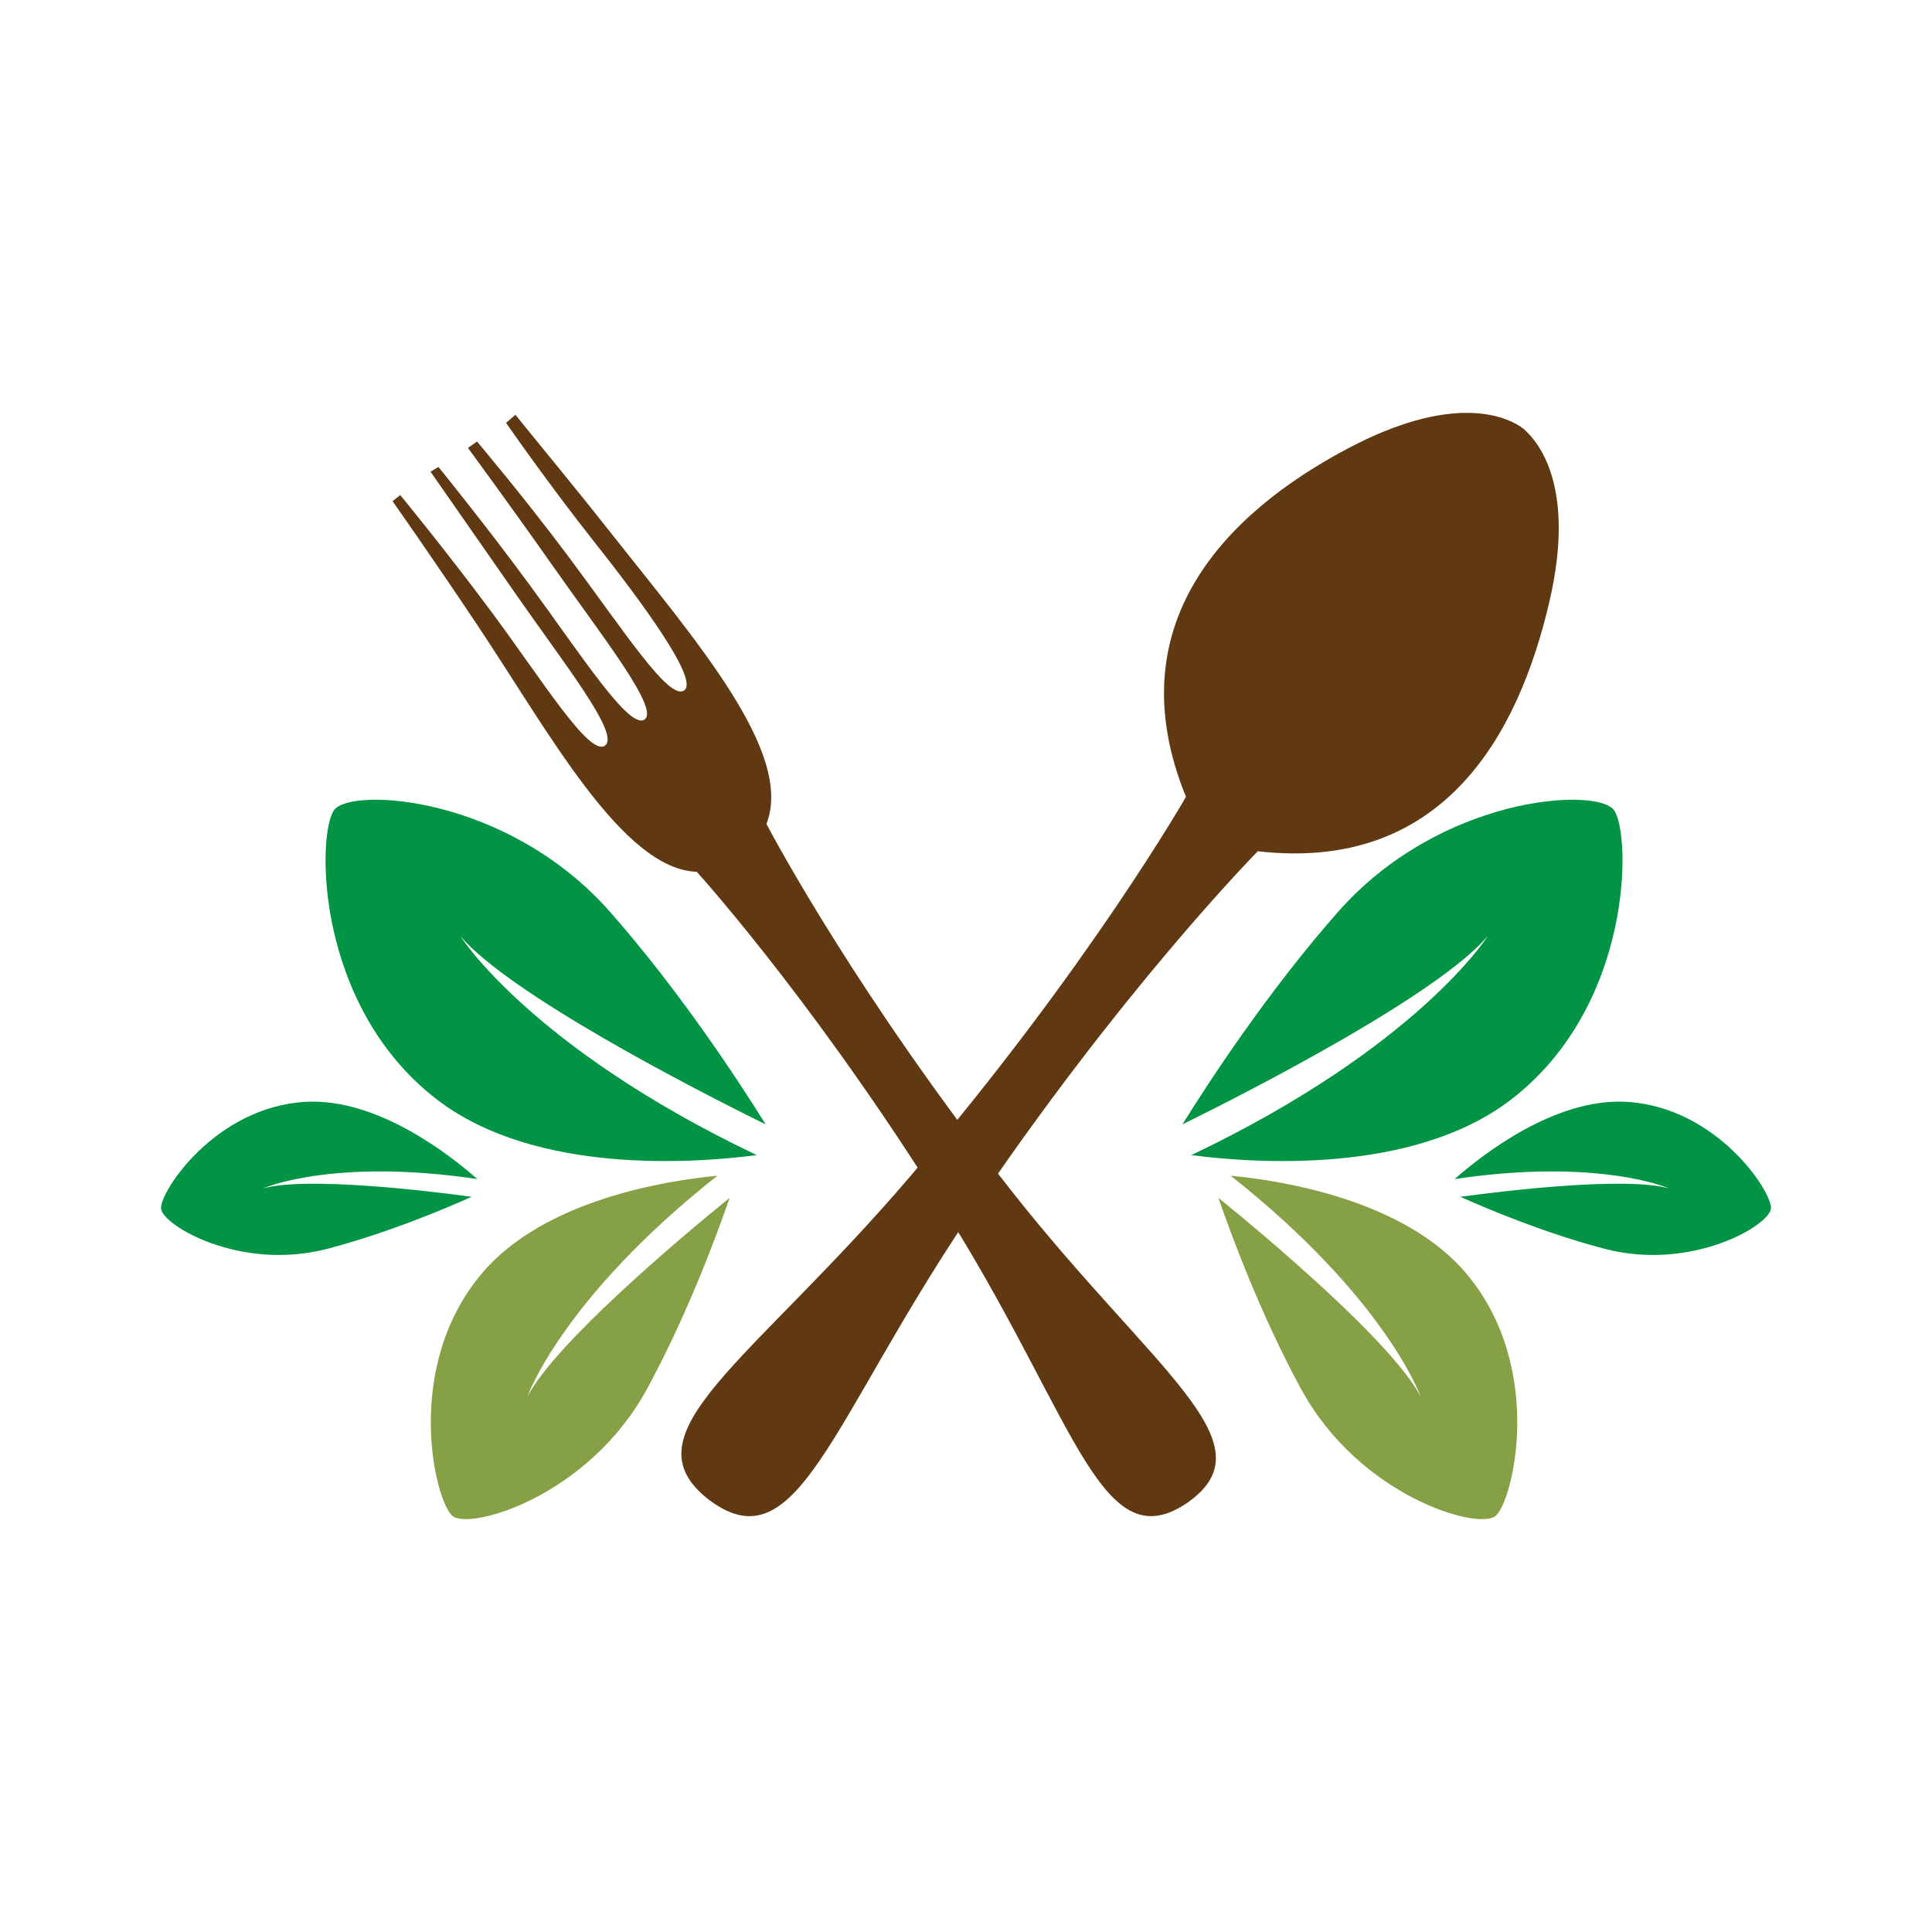 <?xml version="1.0" encoding="utf-8"?>
<!-- Generator: Adobe Illustrator 16.0.0, SVG Export Plug-In . SVG Version: 6.00 Build 0)  -->
<!DOCTYPE svg PUBLIC "-//W3C//DTD SVG 1.1//EN" "http://www.w3.org/Graphics/SVG/1.1/DTD/svg11.dtd">
<svg version="1.1" id="Layer_1" xmlns="http://www.w3.org/2000/svg" xmlns:xlink="http://www.w3.org/1999/xlink" x="0px" y="0px"
	 width="540px" height="540px" viewBox="0 0 540 540" enable-background="new 0 0 540 540" xml:space="preserve">
<g>
	<g>
		<path fill="#009444" d="M494.996,337.742c-0.278,4.655-22.078,17.694-46.554,11.288c-16.613-4.352-32.639-11.104-40.27-14.516
			c13.137-1.806,46.45-5.694,58.346-2.343c0,0-19.524-8.646-59.936-2.621c7.549-6.661,27.983-22.76,48.062-21.58
			C479.896,309.452,495.271,333.086,494.996,337.742z"/>
		<g>
			<path fill="#009444" d="M451.056,226.359c-4.854-6.375-48.418-4.027-77.129,28.583c-19.492,22.136-35.846,47.126-43.436,59.318
				c20.447-10.041,71.631-36.464,85.355-52.643c0,0-19.52,31.054-82.859,61.236c17.134,2.248,61.696,5.565,89.16-15.372
				C456.689,281.14,455.915,232.734,451.056,226.359z"/>
			<path fill="#86A046" d="M418.024,423.713c-4.867,4.057-38.023-5.407-54.42-35.576c-11.135-20.477-19.343-42.603-23.051-53.332
				c13.981,11.327,48.793,40.68,56.524,55.555c0,0-9.586-27.354-53.091-61.739c13.595,1.278,48.514,6.55,66,27.504
				C431.981,382.493,422.883,419.657,418.024,423.713z"/>
		</g>
	</g>
	<g>
		<path fill="#009444" d="M45.004,337.742c0.271,4.655,22.078,17.694,46.552,11.288c16.607-4.352,32.633-11.104,40.265-14.516
			c-13.138-1.806-46.452-5.694-58.339-2.343c0,0,19.519-8.646,59.93-2.621c-7.543-6.661-27.983-22.76-48.061-21.58
			C60.097,309.452,44.728,333.086,45.004,337.742z"/>
		<g>
			<path fill="#009444" d="M93.429,226.359c4.859-6.374,48.424-4.031,77.136,28.583c19.496,22.136,35.844,47.125,43.435,59.321
				c-20.446-10.047-71.631-36.47-85.354-52.648c0,0,19.513,31.057,82.86,61.239c-17.136,2.242-61.698,5.573-89.159-15.369
				C87.792,281.14,88.567,232.734,93.429,226.359z"/>
			<path fill="#86A046" d="M126.466,423.713c4.867,4.057,38.022-5.407,54.418-35.576c11.13-20.476,19.343-42.605,23.048-53.332
				c-13.982,11.327-48.788,40.68-56.521,55.552c0,0,9.586-27.352,53.092-61.736c-13.602,1.278-48.519,6.547-66,27.51
				C112.506,382.493,121.606,419.657,126.466,423.713z"/>
		</g>
	</g>
	<g>
		<path fill="#603913" d="M214.223,230.301c7.75-19.941-19.695-51.205-44.345-82.435c-10.321-13.078-19.442-23.989-25.811-31.93
			l-2.632,2.249c0,0,11.765,16.979,24.603,33.196c13.121,16.581,29.434,38.629,25.195,41.583
			c-4.232,2.953-16.473-16.146-32.369-37.426c-12.479-16.7-25.529-32.124-25.529-32.124l-2.542,1.771
			c0,0,11.437,15.549,23.399,32.554c14.635,20.789,30.18,40.43,25.947,43.376c-4.238,2.953-17.765-18.123-31.994-37.482
			c-12.511-17.028-25.6-33.126-25.6-33.126l-2.213,1.335c0,0,12.033,17.256,24.103,34.592
			c13.597,19.527,29.012,38.928,24.639,41.978c-4.38,3.05-17.417-18.159-31.853-37.585c-12.505-16.824-25.349-32.46-25.349-32.46
			l-2.153,1.711c0,0,10.754,15.243,23.616,34.504c20.065,30.043,40.622,68.343,61.421,69.094
			c3.265,3.64,36.356,40.905,72.317,99.459c33.848,55.101,41.127,92.936,64.733,76.933c0,0.007,0.007,0.01,0.007,0.015
			c0.058-0.043,0.109-0.088,0.174-0.129c0.058-0.041,0.117-0.076,0.176-0.117c0-0.007,0-0.01-0.006-0.013
			c23.187-16.598-9.786-36.528-49.758-87.371C240.403,279.039,216.946,235.453,214.223,230.301z"/>
		<path fill="#603913" d="M433.14,167.826c7.149-31.074-2.661-43.727-6.834-47.525c0-0.006,0.019-0.024,0.019-0.024
			s-0.306-0.298-0.929-0.743c-0.51-0.396-0.82-0.582-0.82-0.582s-0.012,0.021-0.018,0.021c-4.709-2.926-19.244-8.688-47.604,6.254
			c-34.946,18.41-64.934,49.734-45.473,97.481c0,0-27.077,47.505-76.935,105.928c-44.539,52.193-80.337,71.916-56.468,90.499
			c0,0.005,0,0.014-0.006,0.014c0.059,0.048,0.123,0.084,0.187,0.132c0.066,0.046,0.111,0.096,0.178,0.144
			c0-0.003,0.004-0.01,0.011-0.013c24.333,17.965,33.659-21.827,71.888-78.804c42.789-63.773,81.224-102.679,81.224-102.679
			C402.784,243.776,424.28,206.318,433.14,167.826z"/>
	</g>
</g>
</svg>
